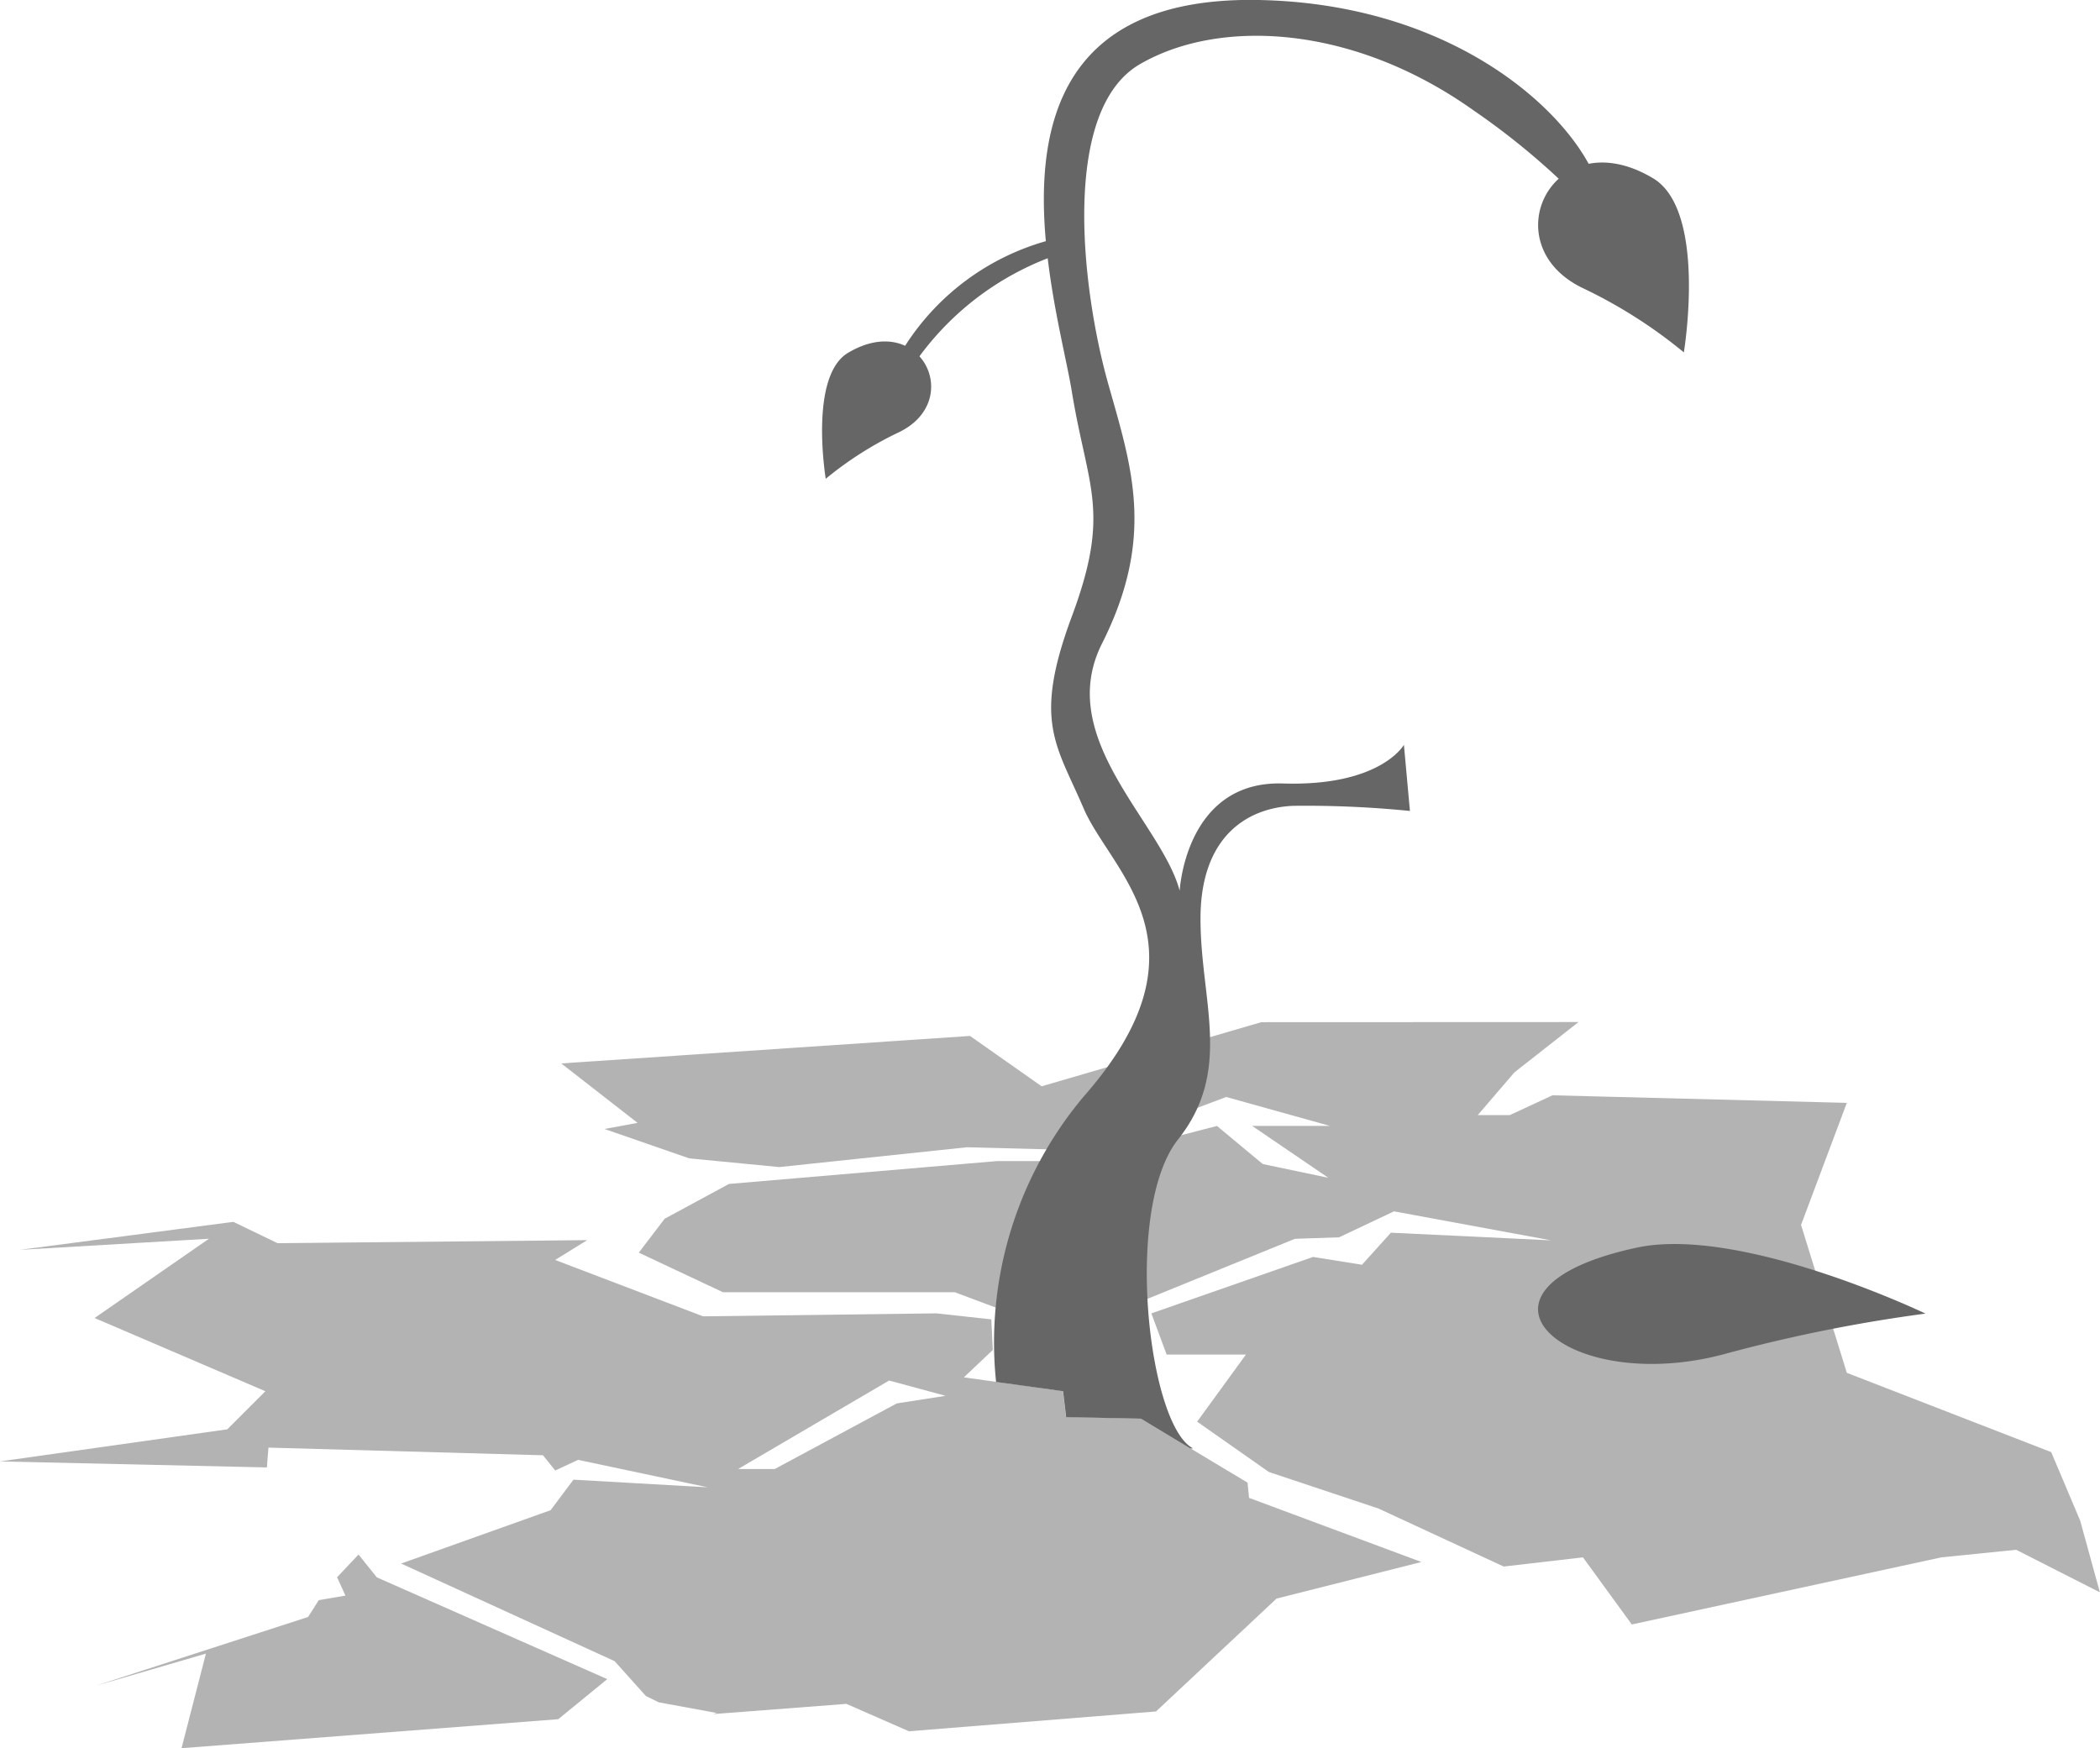 <svg id="dead-leaf" xmlns="http://www.w3.org/2000/svg" xmlns:xlink="http://www.w3.org/1999/xlink" width="104.801" height="87.242" viewBox="0 0 104.801 87.242">
  <defs>
    <clipPath id="clip-path">
      <rect id="Rectangle_606" data-name="Rectangle 606" width="104.801" height="87.242" fill="none"/>
    </clipPath>
  </defs>
  <path id="Path_967" data-name="Path 967" d="M119.316,153.684l-10.96,3.2-3.575-2.513-20.4,1.371,3.808,2.967-1.65.305,4.232,1.467,4.494.434,9.364-.989,5.859.153,7.08-2.662,5.174,1.444h-3.88l3.8,2.589-3.273-.687-2.284-1.9-6.771,1.752h-4.189l-13.393,1.142-3.209,1.736-1.292,1.693,4.2,1.975h11.568l3.047,1.142,5.888-.534,8.04-3.273,2.207-.076,2.738-1.295,7.84,1.447-7.993-.382-1.444,1.6L121.9,165.4l-8.069,2.817.763,2.055h3.957l-2.436,3.349,3.578,2.51,5.48,1.829,6.24,2.891,3.957-.458,2.437,3.349,15.451-3.349,3.731-.378,4.179,2.124-.982-3.572-1.448-3.426-10.2-3.957-2.284-7.382,2.284-6.091-14.688-.378-2.131.989h-1.6l1.829-2.131,3.2-2.513Z" transform="translate(-56.372 -102.671)" fill="#b3b3b3"/>
  <path id="Path_968" data-name="Path 968" d="M44.372,191.636l2.818.763-2.436.379-6.088,3.273H36.836ZM.992,185.114l9.437-.554L4.72,188.516l8.524,3.655-1.9,1.9L0,195.673l13.32.3.077-.989,13.7.382.611.76,1.142-.531,6.469,1.371-6.7-.382-1.142,1.524-7.459,2.662,10.655,4.872,1.56,1.739.647.316,2.891.531-.19.056,6.659-.511,3.12,1.368,12.331-.989,6.015-5.633,7.229-1.826-8.6-3.2-.076-.76-5.328-3.2-3.731-.076-.153-1.295-4.946-.683,1.447-1.371-.076-1.524-2.742-.3-11.644.149-7.382-2.814,1.6-.989-15.451.153-2.207-1.065Z" transform="translate(0 -122.739)" fill="#b3b3b3"/>
  <path id="Path_969" data-name="Path 969" d="M26.46,234.851l.418.916-1.331.226-.534.84-10.585,3.429,5.487-1.6-1.218,4.72,18.8-1.447,2.446-2-11.5-5.079-.913-1.139Z" transform="translate(-9.638 -156.136)" fill="#b3b3b3"/>
  <g id="Group_920" data-name="Group 920">
    <g id="Group_919" data-name="Group 919" clip-path="url(#clip-path)">
      <path id="Path_970" data-name="Path 970" d="M233.479,30.7a24.4,24.4,0,0,1,5.048,3.21s1.176-7.072-1.539-8.691c-4.974-2.965-8.071,3.285-3.509,5.481" transform="translate(-154.494 -16.324)" fill="#666"/>
      <path id="Path_971" data-name="Path 971" d="M127.432,55.87a17.645,17.645,0,0,0-3.651,2.322s-.851-5.115,1.113-6.286c3.6-2.145,5.838,2.376,2.538,3.964" transform="translate(-82.572 -34.298)" fill="#666"/>
      <path id="Path_972" data-name="Path 972" d="M169.048,9.823a4.987,4.987,0,0,0-.8-.906,35.983,35.983,0,0,0-4.226-3.393C158.018,1.239,151.343.89,147.356,3.2s-2.891,11.306-1.6,15.909c1.172,4.169,2.4,7.648-.3,13.015-2.38,4.727,2.967,8.906,3.88,12.331,0,0,.279-5.507,5.152-5.354s6.038-1.929,6.038-1.929l.3,3.3a52.248,52.248,0,0,0-5.832-.256c-2.284.1-4.62,1.524-4.62,5.633s1.626,7.561-1.115,11.01-1.487,14.307.747,15.425l-.143,0L147.4,70.8l-3.731-.076-.153-1.295-3.343-.461a19.072,19.072,0,0,1,4.368-14.24c6.622-7.535,1.371-11.189,0-14.386s-2.539-4.338-.584-9.589.784-6.393,0-11.189c-.242-1.491-.887-3.97-1.208-6.675a14.381,14.381,0,0,0-6.4,4.893c-.275.368-.411.594-.411.594l-.524-.764c.07-.119.143-.239.219-.355a12.342,12.342,0,0,1,7.023-5.221C142.132,6.241,143.4-.192,153.291,0c8.959.179,14.582,4.764,16.451,8.169.123.226.232.448.322.661.7,1.636-1.016.989-1.016.989" transform="translate(-90.463 0)" fill="#666"/>
      <path id="Path_973" data-name="Path 973" d="M240.6,192.519a76.878,76.878,0,0,1,9.987-2.006s-9.226-4.42-14.439-3.286c-9.55,2.076-3.533,7.462,4.453,5.292" transform="translate(-154.494 -124.956)" fill="#666"/>
    </g>
  </g>
</svg>
